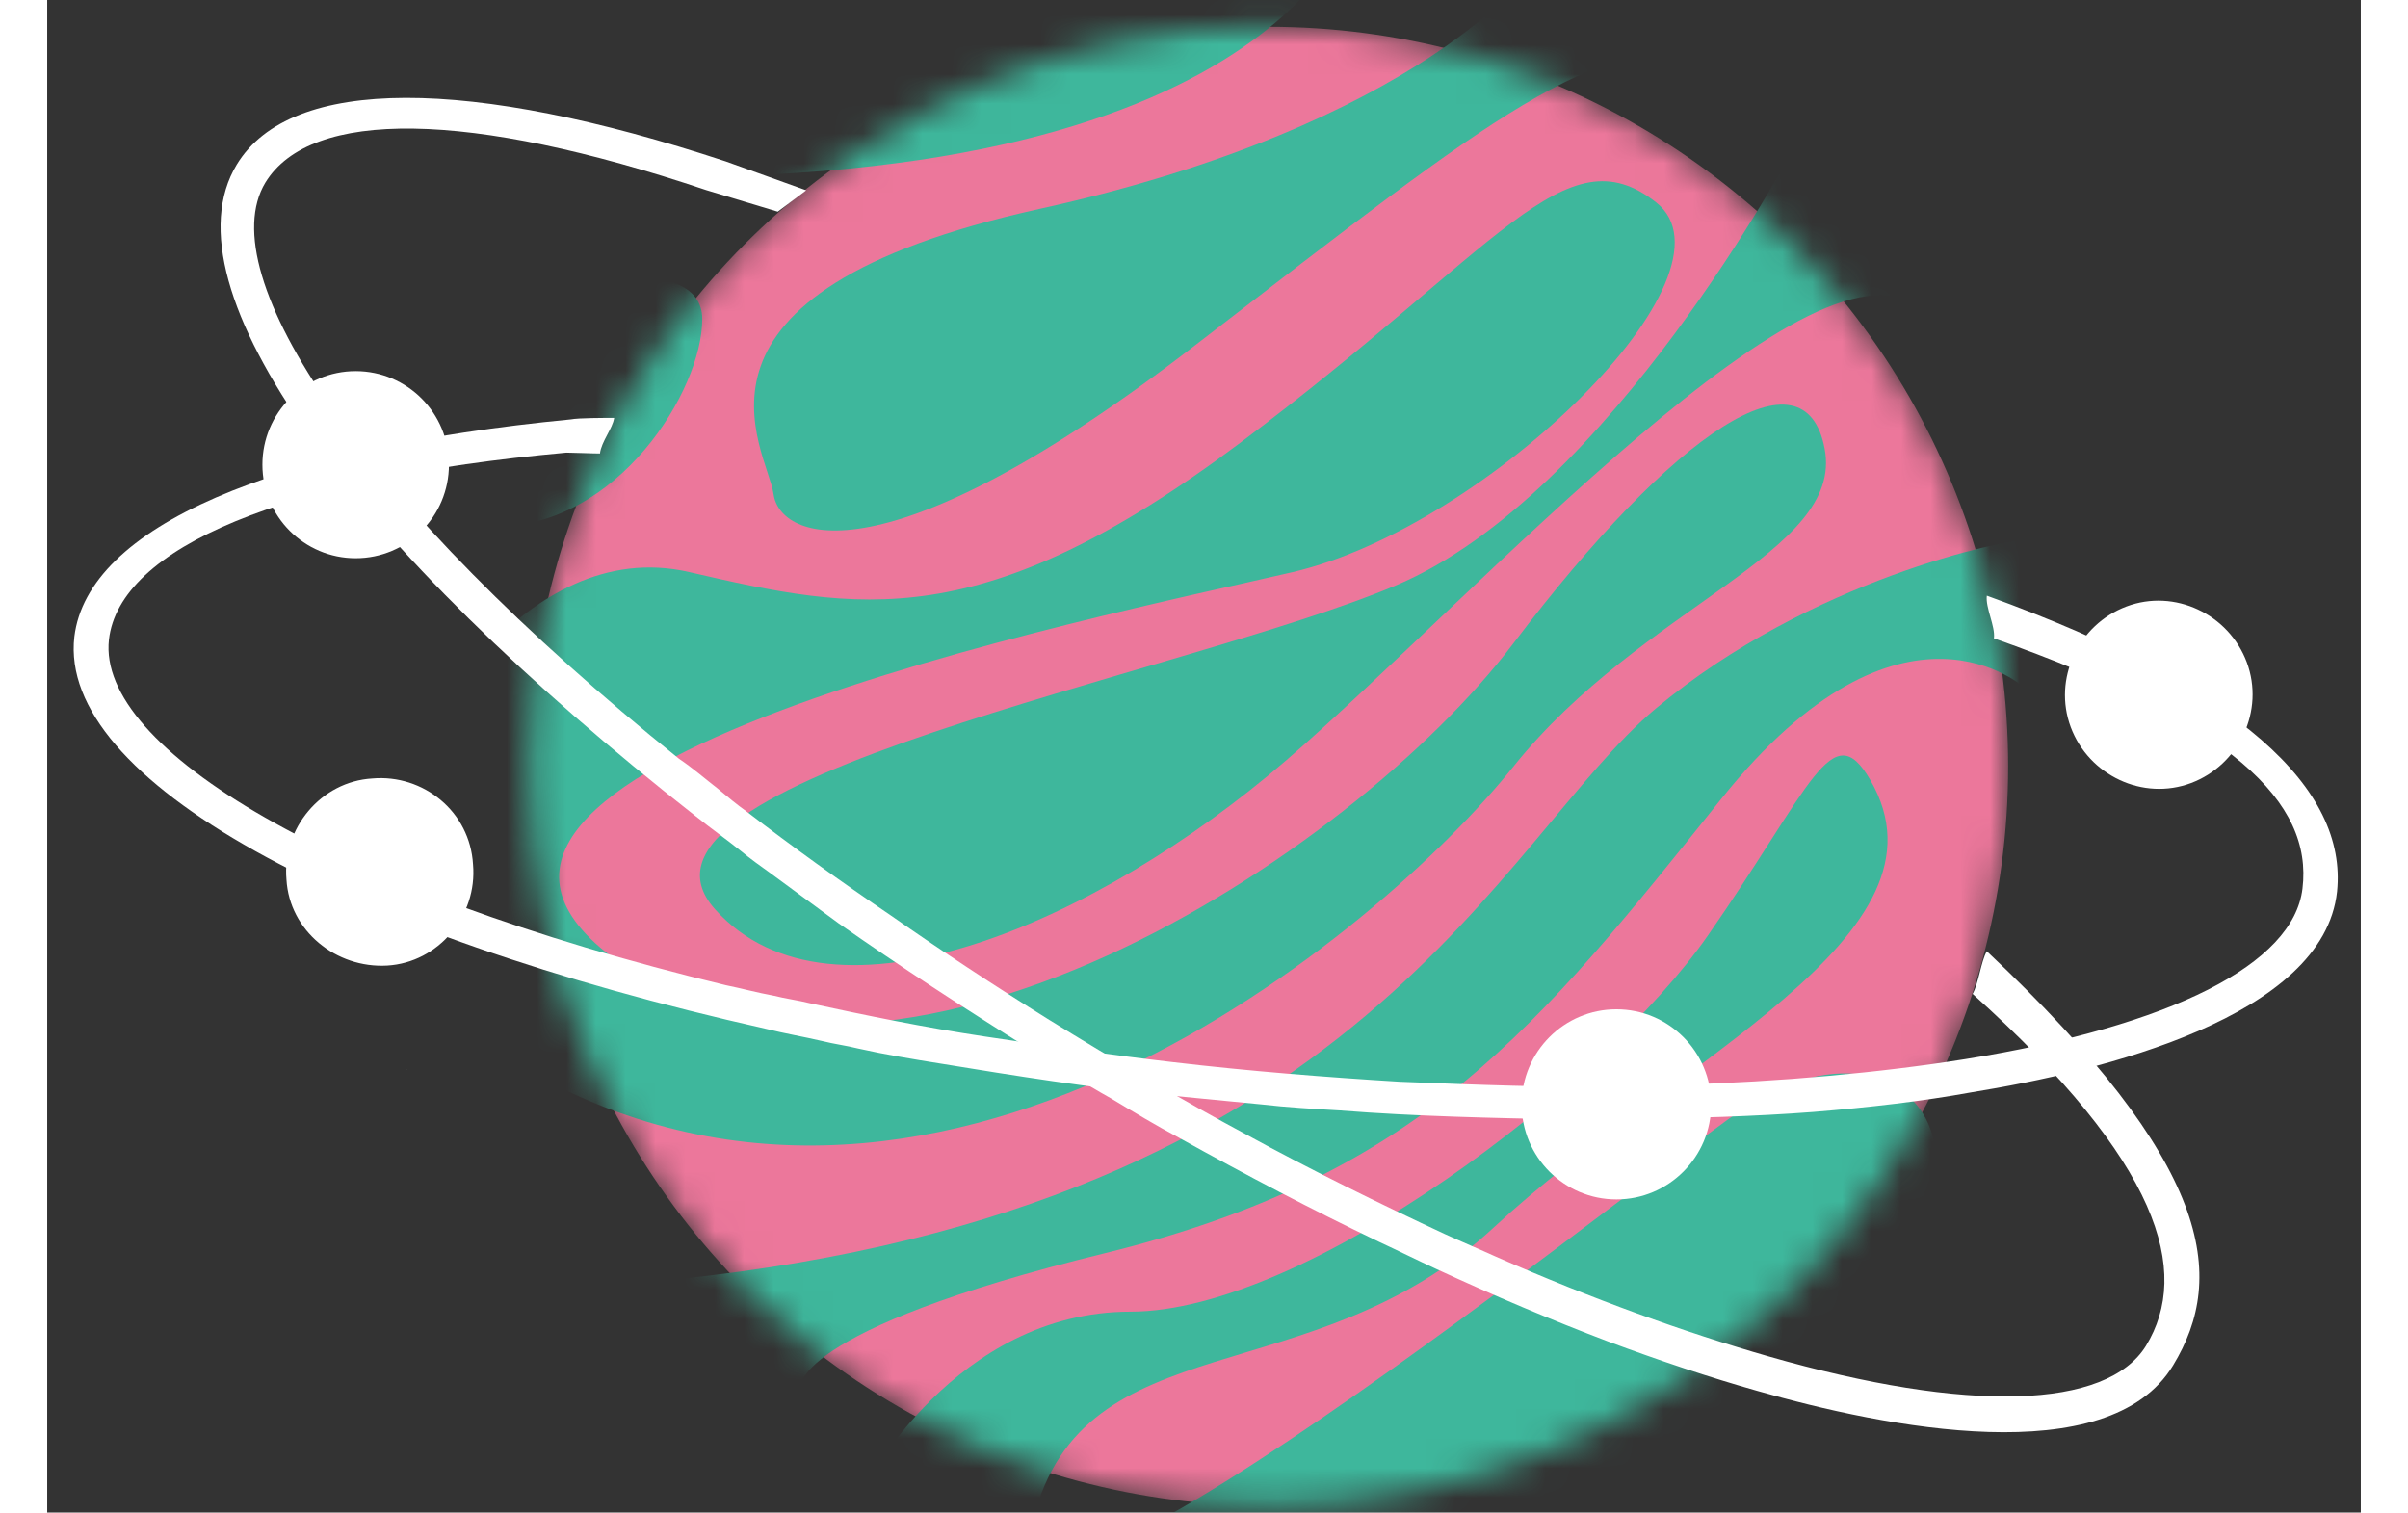 <svg
  fill="none"
  height="49"
  viewBox="0 0 78 51"
  xmlns="http://www.w3.org/2000/svg"
>
  <rect x="0" y="0" width="78" height="51" fill="#333333" stroke="none"/>
  <mask
    height="51"
    id="mask0"
    mask-type="alpha"
    maskUnits="userSpaceOnUse"
    width="51"
    x="16"
    y="0"
  >
    <circle
      cx="41.174"
      cy="25.84"
      fill="#C4C4C4"
      r="24.937"
    />
  </mask>
  <g mask="url(#mask0)">
    <circle
      cx="41.174"
      cy="25.84"
      fill="#EC779B"
      r="24.937"
    />
    <path
      d="M50.083 -1.053C50.083 -1.053 46.365 4.197 33.46 7.042C20.555 9.887 24.273 15.136 24.489 16.666C24.706 18.195 28.21 19.73 38.71 11.635C49.21 3.541 51.615 1.572 56.865 1.355C62.115 1.139 50.083 -1.053 50.083 -1.053Z"
      fill="#3EB79C"
    />
    <path
      d="M44.177 -3.022C44.177 -3.022 41.992 6.386 19.459 5.949C19.459 5.949 40.239 -3.458 44.177 -3.022Z"
      fill="#3EB79C"
    />
    <path
      d="M16.615 9.667C16.615 9.667 22.084 8.354 22.084 10.759C22.084 13.164 19.24 17.761 15.086 17.761C10.932 17.761 16.615 9.667 16.615 9.667Z"
      fill="#3EB79C"
    />
    <path
      d="M12.241 25.416C12.241 25.416 15.958 17.978 21.648 19.29C27.338 20.603 31.492 21.479 40.239 14.917C48.987 8.354 51.179 4.417 54.24 6.822C57.302 9.227 48.554 17.761 41.992 19.29C35.429 20.82 10.052 25.853 19.24 32.415C28.427 38.978 43.96 28.918 49.427 21.699C54.893 14.48 59.27 11.635 59.926 15.136C60.583 18.637 53.804 20.386 49.427 25.853C45.05 31.319 29.739 44.447 15.522 35.696C1.305 26.945 12.241 25.416 12.241 25.416Z"
      fill="#3EB79C"
    />
    <path
      d="M58.834 5.073C58.834 5.073 52.708 16.666 45.489 19.73C38.271 22.795 18.584 26.293 22.521 30.666C26.458 35.04 35.429 31.103 41.772 25.636C48.114 20.17 59.927 7.042 63.208 10.543C66.489 14.044 58.834 5.073 58.834 5.073Z"
      fill="#3EB79C"
    />
    <path
      d="M66.709 18.198C66.052 18.198 59.49 19.51 54.24 23.884C48.99 28.258 44.397 40.73 21.208 43.135L25.366 46.852C25.366 46.852 24.929 44.883 35.645 42.259C46.362 39.634 50.303 34.603 56.429 26.948C62.555 19.293 66.709 23.228 66.709 23.228V18.198Z"
      fill="#3EB79C"
    />
    <path
      d="M27.554 50.134C27.554 50.134 30.616 44.227 36.522 44.227C42.428 44.227 52.492 36.572 55.989 31.542C59.487 26.512 60.173 24.087 61.459 26.292C64.52 31.542 54.897 35.696 48.771 41.386C42.645 47.076 34.954 44.516 33.241 51.23C31.528 57.943 55.799 38.039 57.742 37.009C61.459 35.04 63.648 37.009 63.648 38.978C63.648 40.946 55.989 54.291 47.898 54.291C39.806 54.291 27.771 54.947 27.771 51.01"
      fill="#3EB79C"
    />
  </g>
  <path
    d="M65.392 20.085C65.342 20.492 65.683 21.117 65.632 21.524C73.697 24.372 76.389 27.063 76.034 29.963C75.729 32.507 71.621 34.592 64.672 35.711C61.781 36.169 58.484 36.474 54.984 36.576C54.376 36.576 53.716 36.627 53.108 36.627C50.673 36.678 48.188 36.576 45.601 36.474C43.115 36.322 40.529 36.118 37.942 35.813C35.761 35.559 33.63 35.254 31.601 34.948C29.573 34.643 27.594 34.236 25.718 33.829C25.312 33.727 24.906 33.677 24.5 33.575C23.942 33.473 23.384 33.321 22.877 33.219C9.588 30.014 1.676 25.232 2.081 21.569C2.436 18.466 7.965 16.126 17.501 15.261C17.754 15.261 18.382 15.29 18.635 15.29C18.686 14.883 19.064 14.447 19.115 14.091C18.811 14.091 17.907 14.091 17.653 14.142C7.61 15.109 1.371 17.754 0.915 21.468C0.357 26.3 9.943 31.489 24.247 34.694C24.855 34.847 25.464 34.948 26.123 35.101C26.529 35.203 26.935 35.254 27.341 35.355C28.254 35.559 29.167 35.711 30.131 35.864C32.616 36.271 35.152 36.678 37.789 36.932C38.855 37.034 39.869 37.136 40.934 37.238C41.797 37.339 42.709 37.39 43.572 37.441C46.159 37.645 48.745 37.695 51.18 37.746C51.89 37.746 52.6 37.746 53.31 37.746C55.491 37.695 57.571 37.645 59.549 37.492C61.426 37.339 63.201 37.136 64.875 36.831C69.288 36.118 76.744 34.287 77.2 30.065C77.555 26.606 73.965 23.188 65.392 20.085Z"
    fill="white"
  />
  <path
    d="M14.356 29.148C14.508 30.878 13.189 32.455 11.465 32.557C9.74 32.658 8.168 31.387 8.066 29.657C7.914 27.927 9.233 26.351 10.957 26.249C12.682 26.096 14.255 27.368 14.356 29.148Z"
    fill="white"
  />
  <path
    d="M74.157 22.332C74.765 23.96 73.903 25.791 72.28 26.402C70.657 27.012 68.831 26.147 68.222 24.519C67.614 22.892 68.476 21.06 70.099 20.45C71.722 19.839 73.548 20.704 74.157 22.332Z"
    fill="white"
  />
  <path
    d="M52.904 40.442C54.669 40.442 56.1 39.007 56.1 37.237C56.1 35.467 54.669 34.032 52.904 34.032C51.14 34.032 49.709 35.467 49.709 37.237C49.709 39.007 51.14 40.442 52.904 40.442Z"
    fill="white"
  />
  <path
    d="M12.124 36.067C12.124 36.067 12.073 36.119 12.124 36.067C12.073 36.119 12.073 36.067 12.124 36.067C12.073 36.016 12.073 36.016 12.124 36.067C12.073 36.016 12.073 36.016 12.124 36.067Z"
    fill="white"
  />
  <path
    d="M65.392 32.074C65.19 32.43 65.116 33.157 64.913 33.513C71.253 39.21 72.28 42.884 70.759 45.377C69.44 47.513 64.773 47.666 58.028 45.733C55.187 44.919 52.093 43.8 48.847 42.375C48.289 42.121 47.68 41.867 47.122 41.612C44.941 40.595 42.659 39.476 40.427 38.255C38.246 37.085 36.014 35.762 33.782 34.389C31.906 33.219 30.131 32.049 28.457 30.878C26.732 29.709 25.109 28.538 23.587 27.369C23.232 27.114 22.928 26.86 22.624 26.605C22.167 26.249 21.761 25.893 21.305 25.588C10.603 16.991 5.48 9.259 7.356 6.155C8.878 3.663 14.204 3.714 22.218 6.41L24.63 7.137L25.589 6.417L22.877 5.443C14.255 2.595 8.219 2.544 6.393 5.545C3.857 9.716 10.298 18.466 21.863 27.521C22.37 27.928 22.877 28.284 23.384 28.691C23.689 28.945 24.044 29.2 24.399 29.454C25.16 30.014 25.921 30.573 26.681 31.133C28.71 32.557 30.891 33.982 33.174 35.406C34.087 35.966 34.949 36.525 35.862 37.034C36.623 37.492 37.384 37.95 38.145 38.356C40.427 39.628 42.659 40.798 44.891 41.867C45.55 42.172 46.159 42.477 46.818 42.782C48.796 43.698 50.724 44.512 52.6 45.224C54.376 45.885 56.049 46.445 57.672 46.903C61.933 48.124 69.491 49.65 71.672 46.038C73.498 43.037 73.001 39.247 65.392 32.074Z"
    fill="white"
  />
  <path
    d="M10.399 18.822C12.136 18.822 13.544 17.41 13.544 15.668C13.544 13.926 12.136 12.514 10.399 12.514C8.663 12.514 7.255 13.926 7.255 15.668C7.255 17.41 8.663 18.822 10.399 18.822Z"
    fill="white"
  />
</svg>
